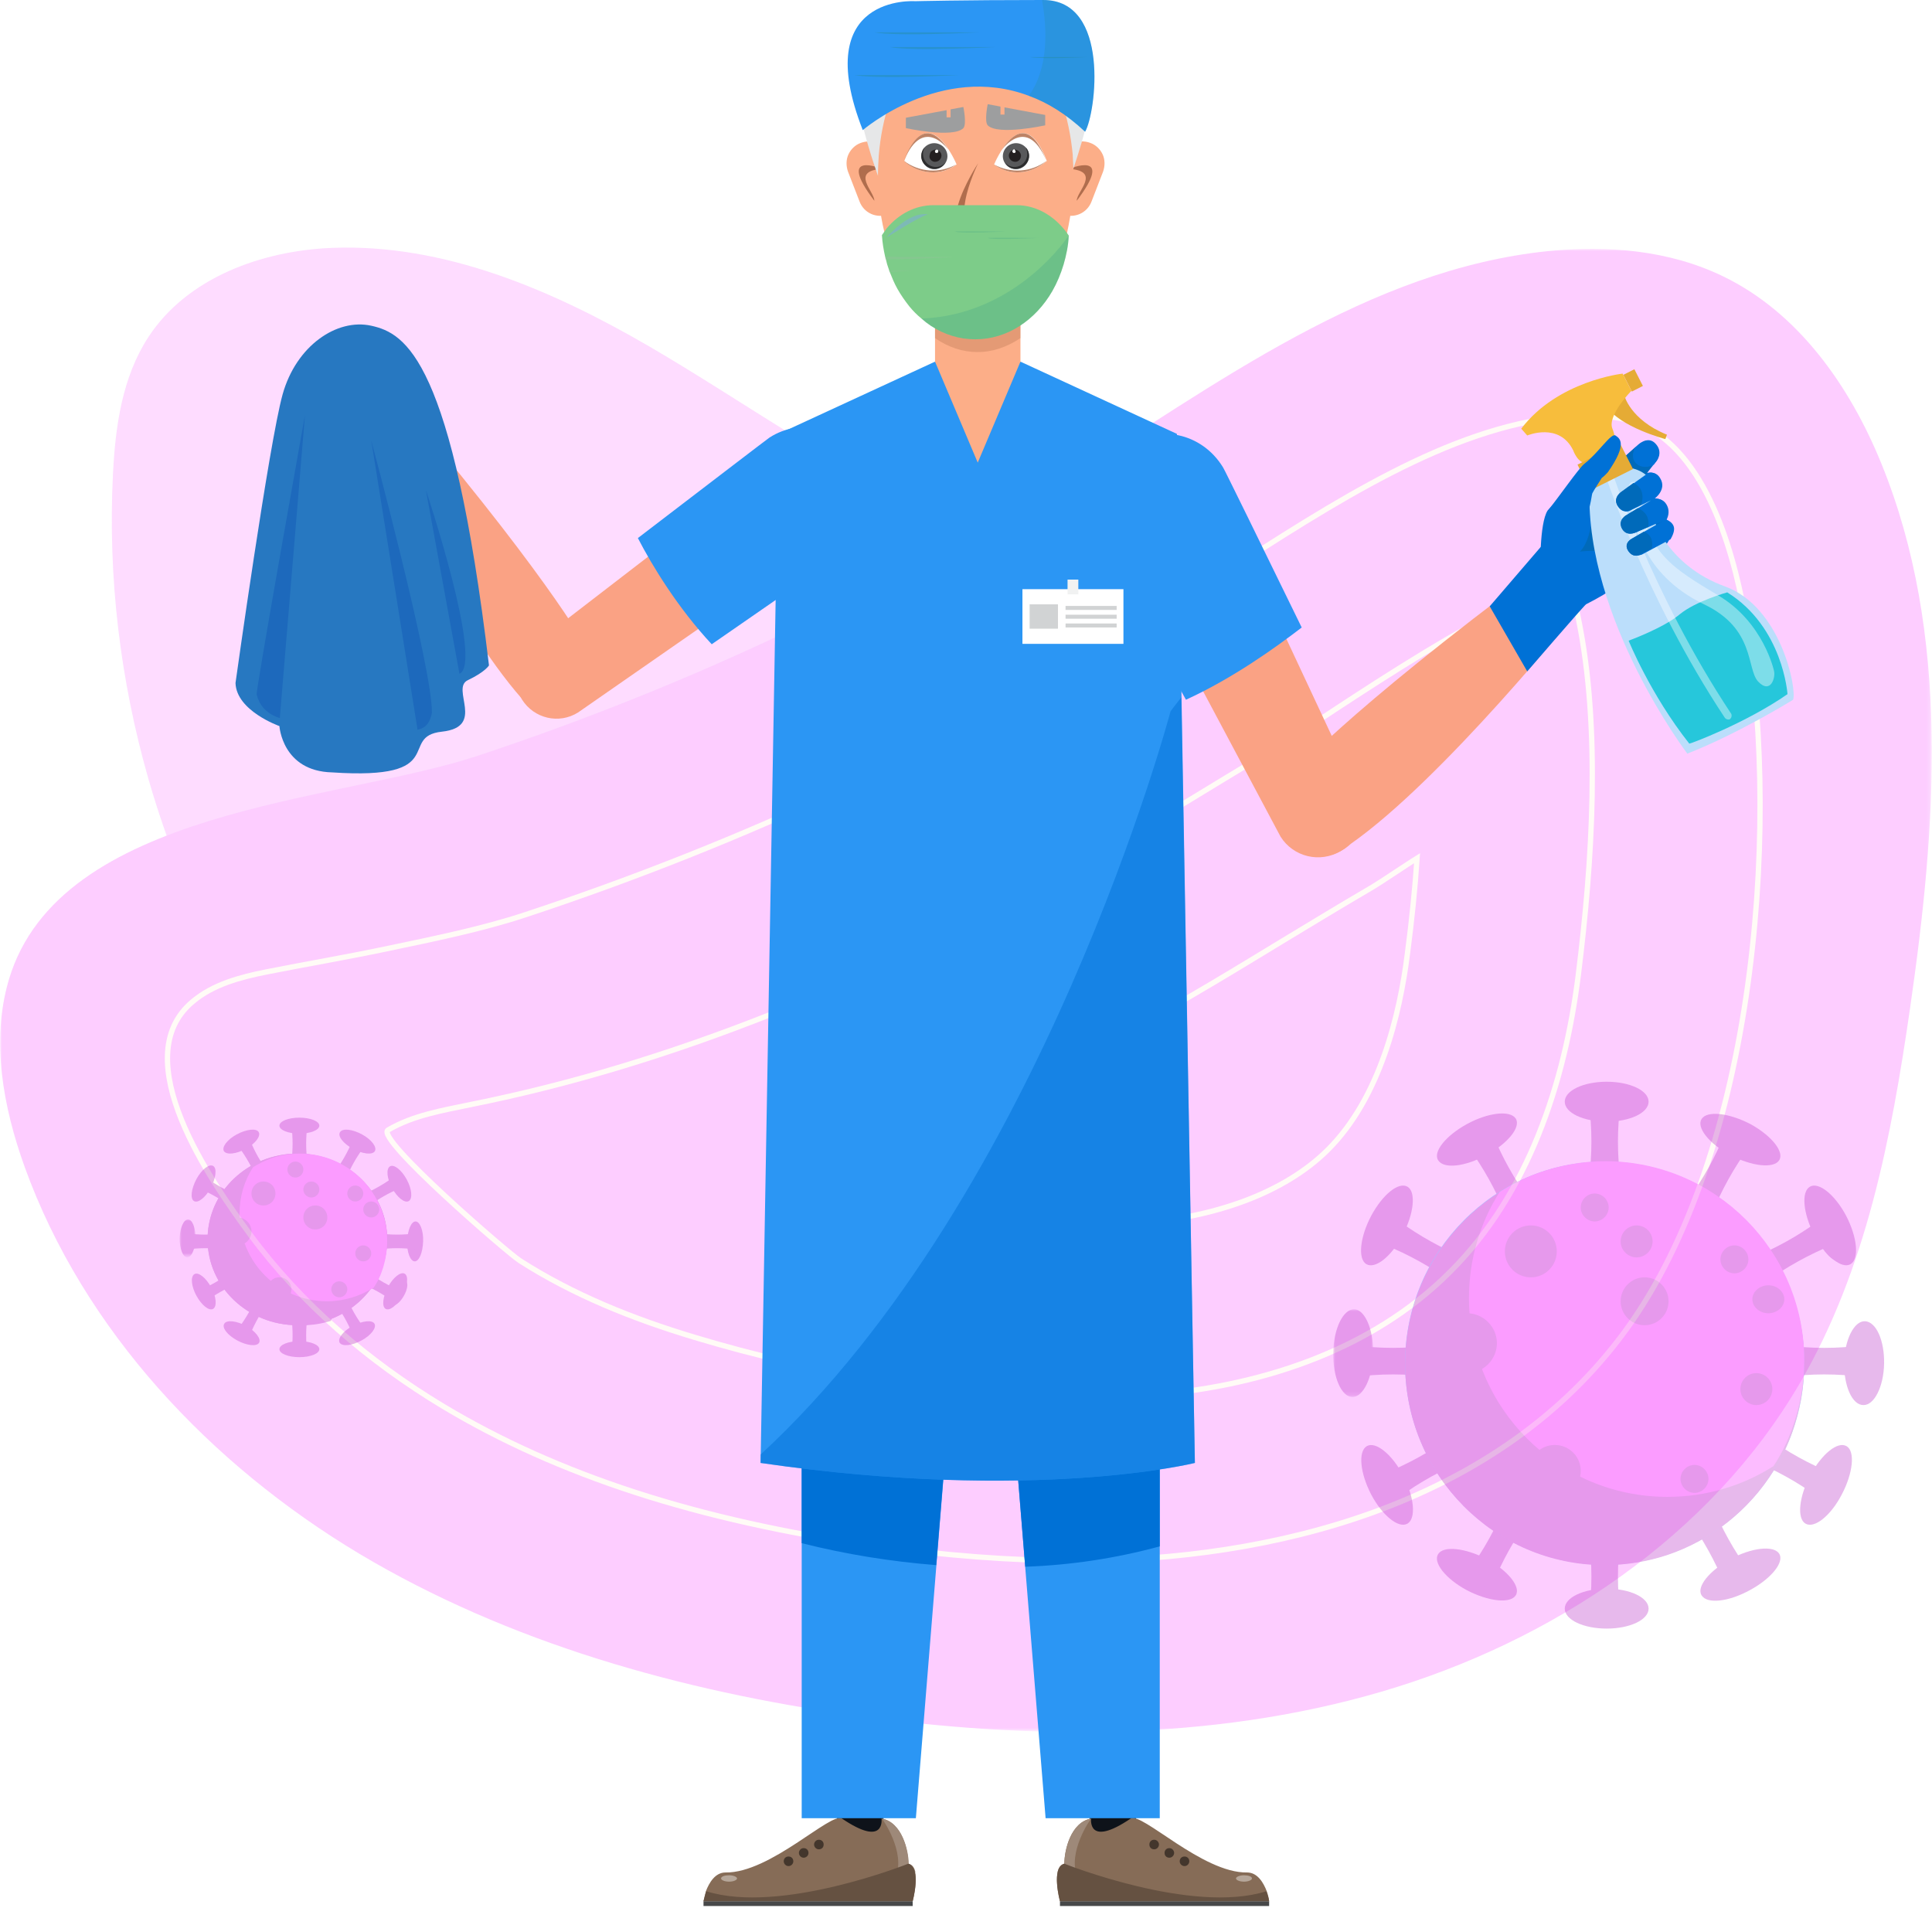 <?xml version="1.0" encoding="utf-8"?>
<!-- Generator: Adobe Illustrator 22.1.0, SVG Export Plug-In . SVG Version: 6.00 Build 0)  -->
<svg version="1.1" id="Layer_1" xmlns="http://www.w3.org/2000/svg" xmlns:xlink="http://www.w3.org/1999/xlink" x="0px" y="0px"
	 viewBox="0 0 484 478" style="enable-background:new 0 0 484 478;" xml:space="preserve">
<style type="text/css">
	.st0{opacity:0.271;}
	.st1{opacity:0.7;fill:#F646FF;enable-background:new    ;}
	.st2{filter:url(#Adobe_OpacityMaskFilter);}
	.st3{fill:#FFFFFF;}
	.st4{mask:url(#mask-2_1_);fill:#F646FF;}
	.st5{fill:none;stroke:#FFF0DE;stroke-width:1.33;}
	.st6{fill:#0E131A;}
	.st7{fill:#866C57;}
	.st8{fill:#9E8979;}
	.st9{fill:#474849;}
	.st10{fill:#655141;}
	.st11{fill:#43362C;}
	.st12{fill:#B6A79A;}
	.st13{fill:#2B96F4;}
	.st14{fill:#0071D6;}
	.st15{opacity:0.49;fill:#0071D6;enable-background:new    ;}
	.st16{fill:#D1D3D4;}
	.st17{fill:#F1F2F2;}
	.st18{fill:#FCAE88;}
	.st19{opacity:0.32;fill:#B06D4D;enable-background:new    ;}
	.st20{fill:#720711;}
	.st21{fill:#B06D4D;}
	.st22{fill:#E6E7E8;}
	.st23{fill:#9D9E9F;}
	.st24{opacity:0.3;fill:#B06D4D;enable-background:new    ;}
	.st25{fill:#7DCC89;}
	.st26{opacity:0.18;fill:#268B85;enable-background:new    ;}
	.st27{fill:#7DB9B6;}
	.st28{opacity:0.18;fill:#B5B6B6;enable-background:new    ;}
	.st29{opacity:0.34;fill:#268B85;enable-background:new    ;}
	.st30{opacity:0.19;fill:#268B85;enable-background:new    ;}
	.st31{fill:#BD8366;}
	.st32{fill:#58595B;}
	.st33{fill:#2C2D2E;}
	.st34{fill:#231F20;}
	.st35{fill:#FAA284;}
	.st36{fill:#006ABA;}
	.st37{fill:#BBDEFB;}
	.st38{fill:#E5AB35;}
	.st39{fill:#26C7DB;}
	.st40{opacity:0.4;}
	.st41{fill:#F7BD3C;}
	.st42{opacity:0.4;fill:#FFFFFF;enable-background:new    ;}
	.st43{fill:#2778C1;}
	.st44{fill:#1D69BC;}
	.st45{opacity:0.366;}
	.st46{fill:#BE3ECC;}
	.st47{fill:#2BA0FF;}
	.st48{fill:#F646FF;}
	.st49{filter:url(#Adobe_OpacityMaskFilter_1_);}
	.st50{mask:url(#mask-4_1_);fill:#BE3ECC;}
	.st51{opacity:0.37;}
	.st52{filter:url(#Adobe_OpacityMaskFilter_2_);}
	.st53{mask:url(#mask-6_1_);fill:#BE3ECC;}
</style>
<title>Group 38</title>
<desc>Created with Sketch.</desc>
<g id="Page-1">
	<g id="Home-Copy" transform="translate(-202, -4356)">
		<g id="Group-38" transform="translate(202, 4356)">
			<g id="Group-15" transform="translate(0, 62)">
				<g id="Group-23-Copy" class="st0">
					<g id="Group-12">
						<path id="Fill-1" class="st1" d="M28.3,56.8c0.6-12,2.3-24.3,8.9-34.4C46.9,7.6,65.5,0.8,83.2,0.1c28-1.1,55,10.5,79.3,24.6
							c24.2,14.1,47,30.9,72.8,42C282.6,87,335.7,86.4,387,90.4c16.9,1.3,34.9,3.6,48,14.4c10.9,9,16.9,22.9,19,36.8
							c5.7,36.8-13,74.4-41.3,98.6c-28.3,24.2-64.8,36.7-101.4,44c-40.7,8-83.1,10.1-123.4,0.2c-75.5-18.6-129.6-78-150.7-151.2
							C30.1,108.4,27,82.5,28.3,56.8"/>
						<g id="Group-5">
							<g id="Clip-4">
							</g>
							<defs>
								<filter id="Adobe_OpacityMaskFilter" filterUnits="userSpaceOnUse" x="0" y="0.4" width="483.9" height="371.5">
									<feColorMatrix  type="matrix" values="1 0 0 0 0  0 1 0 0 0  0 0 1 0 0  0 0 0 1 0"/>
								</filter>
							</defs>
							<mask maskUnits="userSpaceOnUse" x="0" y="0.4" width="483.9" height="371.5" id="mask-2_1_">
								<g class="st2">
									<polygon id="path-1_1_" class="st3" points="0,0.4 483.9,0.4 483.9,371.9 0,371.9 									"/>
								</g>
							</mask>
							<path id="Fill-3" class="st4" d="M266.1,58.5c38.4-24.1,76.7-53,121.8-57.6c14.8-1.5,30.3-0.2,43.7,6.3
								c18.9,9.1,31.8,27.5,39.7,46.9c17.4,42.7,13.8,90.8,7.2,136.5c-4.7,32.5-11,65.5-27.6,93.9c-22.4,38.4-62.1,64.8-104.8,77.3
								c-42.7,12.5-88.3,12.1-132.4,5.9c-43.2-6.1-86.2-18.1-123.6-40.4c-37.4-22.4-69.1-56-83.9-96.9c-5.4-15-8.5-31.6-4-46.9
								c12.7-43,82.3-44.6,117-56C170.7,110.5,220.2,87.3,266.1,58.5"/>
						</g>
						<path id="Stroke-6" class="st5" d="M269.3,329c-15.7,0-32.7-1.3-50.6-3.8c-43.7-6.2-78.9-17.6-107.7-34.9
							c-18.6-11.2-35.5-25.6-48.4-43.1c-9.6-13.1-31.4-44.1-14.3-58.3c5.1-4.3,11.9-6.1,18.4-7.4c10.1-2,20.1-3.7,30.1-5.8
							c12.4-2.6,24.1-5,34.7-8.5c54.9-18.1,107.5-42.8,156.2-73.4c5.8-3.7,11.6-7.4,17.3-11.1c29.7-19.2,57.8-37.4,86.2-40.3
							c2.2-0.2,4.4-0.3,6.5-0.3c5.8,0,10.7,0.9,14.2,2.6c16.5,8,23.1,34.1,25.7,50.5c8.5,52.7,1.7,134.5-32,178.3
							C373.9,314.9,319.3,329,269.3,329z"/>
						<path id="Stroke-8" class="st5" d="M270.5,288c-32.2-0.1-66.5-5.9-96.6-15c-15.3-4.6-30.3-10.6-43.7-19.2
							c-3.1-2-36.3-30.7-33-32.7c6.3-3.7,13.6-4.9,20.8-6.4c51.4-10.3,100-31.1,145.7-56.1c19.4-10.7,38.2-22.8,57.2-34
							c8.1-4.8,63.9-44.2,71.7-37.8c1.8,1.4,2.4,3.9,2.8,6.1c5.7,27.7,3.5,61.3,0,89.3c-3.4,27.3-12.6,55-32.1,74.4
							c-19.9,20-48.6,29.2-76.8,31C281.3,287.9,276,288,270.5,288z"/>
						<path id="Stroke-10" class="st5" d="M270,245c-22.5,0-47.6-3.4-72-9.7c27.6-10.3,56-23.4,85.6-39.5
							c13.5-7.3,26.4-15.2,38.9-22.8c6.8-4.1,13.2-8,19.7-11.8c2.3-1.3,5-3.1,10.3-6.6c0.9-0.6,1.7-1.1,2.5-1.6
							c-0.5,7.5-1.3,15.4-2.4,23.8c-1.9,15.3-6.9,36.3-20,49.3c-10.7,10.6-28.2,17.2-49.4,18.5c-4.1,0.3-8.5,0.4-13,0.4L270,245z"/>
					</g>
				</g>
				<path id="Path-7" class="st5" d="M0,0"/>
			</g>
			<g id="dis-29" transform="translate(59, 0)">
				<g id="doctor" transform="translate(117.04, 0)">
					<polygon id="Path" class="st6" points="108.1,465.7 109,444.3 97.4,444.3 96.5,465.7 					"/>
					<path id="Path_1_" class="st7" d="M141.9,476.3H89.5c0,0-1.2-4.4-0.6-7.2c0.2-1.1,0.7-1.9,1.7-2.2c0-3.4,1.6-10.4,6.7-11.3l0,0
						c0,0.2-0.9,7.3,9.9,0c2.7-1.8,18,13.7,29.2,13.5c2.6,0,4.1,2.6,4.9,4.7C141.6,474.6,141.8,475.5,141.9,476.3L141.9,476.3z"/>
					<path id="Path_2_" class="st8" d="M97.3,455.6c-0.2,0.2-5.9,8.3-3.5,14.5c-1.7,0-3.3-0.4-4.9-1c0.2-1.1,0.7-1.9,1.7-2.2
						C90.6,463.6,92.2,456.5,97.3,455.6L97.3,455.6z"/>
					<rect id="Rectangle" x="89.5" y="476.3" class="st9" width="52.4" height="1.2"/>
					<path id="Path_3_" class="st10" d="M141.9,476.3H89.5c0,0-2.3-8.5,1.1-9.4c0,0,32,12.8,50.6,6.9
						C141.5,474.6,141.8,475.5,141.9,476.3L141.9,476.3z"/>
					<path id="Path_4_" class="st11" d="M114.3,462.1c0,0.6-0.5,1.2-1.2,1.2s-1.2-0.5-1.2-1.2s0.5-1.2,1.2-1.2
						S114.3,461.5,114.3,462.1L114.3,462.1z"/>
					<path id="Path_5_" class="st11" d="M118.1,464.2c0,0.6-0.5,1.2-1.2,1.2s-1.2-0.5-1.2-1.2s0.5-1.2,1.2-1.2
						C117.6,463,118.1,463.6,118.1,464.2L118.1,464.2z"/>
					<path id="Path_6_" class="st11" d="M121.9,466.3c0,0.6-0.5,1.2-1.2,1.2c-0.6,0-1.2-0.5-1.2-1.2s0.5-1.2,1.2-1.2
						C121.4,465.1,121.9,465.6,121.9,466.3L121.9,466.3z"/>
					<path id="Path_7_" class="st12" d="M137.6,470.6c0,0.4-0.9,0.8-2,0.8c-1.1,0-2-0.4-2-0.8s0.9-0.8,2-0.8
						C136.7,469.8,137.6,470.1,137.6,470.6z"/>
					<polygon id="Path_8_" class="st6" points="34.1,465.7 33.2,444.3 44.8,444.3 45.7,465.7 					"/>
					<path id="Path_9_" class="st7" d="M0.2,476.3h52.4c0,0,1.2-4.4,0.6-7.2c-0.2-1.1-0.7-1.9-1.7-2.2c0-3.4-1.6-10.4-6.7-11.3l0,0
						c0,0.2,0.9,7.3-9.9,0c-2.7-1.8-18,13.7-29.2,13.5c-2.6,0-4.1,2.6-4.9,4.7C0.6,474.6,0.4,475.5,0.2,476.3L0.2,476.3z"/>
					<path id="Path_10_" class="st8" d="M44.9,455.6c0.2,0.2,5.9,8.3,3.5,14.5c1.7,0,3.3-0.4,4.9-1c-0.2-1.1-0.7-1.9-1.7-2.2
						C51.6,463.6,49.9,456.5,44.9,455.6L44.9,455.6z"/>
					<rect id="Rectangle_1_" x="0.2" y="476.3" class="st9" width="52.4" height="1.2"/>
					<path id="Path_11_" class="st10" d="M0.2,476.3h52.4c0,0,2.3-8.5-1.1-9.4c0,0-32,12.8-50.6,6.9C0.6,474.6,0.4,475.5,0.2,476.3
						L0.2,476.3z"/>
					<path id="Path_12_" class="st11" d="M27.9,462.1c0,0.6,0.5,1.2,1.2,1.2s1.2-0.5,1.2-1.2s-0.5-1.2-1.2-1.2
						S27.9,461.5,27.9,462.1z"/>
					<path id="Path_13_" class="st11" d="M24.1,464.2c0,0.6,0.5,1.2,1.2,1.2c0.6,0,1.2-0.5,1.2-1.2s-0.5-1.2-1.2-1.2
						c-0.3,0-0.6,0.1-0.8,0.3C24.2,463.6,24.1,463.9,24.1,464.2L24.1,464.2z"/>
					<path id="Path_14_" class="st11" d="M20.3,466.3c0,0.6,0.5,1.2,1.2,1.2c0.6,0,1.2-0.5,1.2-1.2s-0.5-1.2-1.2-1.2
						C20.8,465.1,20.3,465.6,20.3,466.3L20.3,466.3z"/>
					<path id="Path_15_" class="st12" d="M4.6,470.6c0,0.4,0.9,0.8,2,0.8s2-0.4,2-0.8s-0.9-0.8-2-0.8S4.6,470.1,4.6,470.6z"/>
					<polygon id="Path_16_" class="st13" points="85.9,455.5 114.5,455.5 114.5,238.8 95.5,238.7 95.5,238.6 41.7,238.6 41.7,238.7 
						24.8,238.8 24.8,455.5 53.4,455.5 67.5,281.8 71.8,281.8 					"/>
					<path id="Path_17_" class="st14" d="M114.5,238.8v148.6c-11,3-22.3,4.7-33.7,5.1l-9-110.7h-4.3l-9,110.3
						c-11.4-0.9-22.6-2.7-33.7-5.5V238.8l16.9-0.1v-0.1h53.8v0.1L114.5,238.8z"/>
					<path id="Path_18_" class="st13" d="M118.8,108.7L79.6,90.6H58.2L19,108.7l-4.5,257.8c68.7,10,108.8,0,108.8,0L118.8,108.7z"/>
					<path id="Path_19_" class="st15" d="M123.3,366.5c0,0-40.1,10-108.8,0l0-2.1c70.7-65.3,102.7-186.2,102.7-186.2
						s1.1-1.5,2.7-3.5L123.3,366.5z"/>
					<rect id="Rectangle_2_" x="80.1" y="147.6" class="st3" width="25.3" height="13.7"/>
					<rect id="Rectangle_3_" x="81.9" y="151.4" class="st16" width="7.1" height="6.1"/>
					<rect id="Rectangle_4_" x="90.9" y="151.8" class="st16" width="12.8" height="1"/>
					<rect id="Rectangle_5_" x="90.9" y="154" class="st16" width="12.8" height="1"/>
					<rect id="Rectangle_6_" x="90.9" y="156.2" class="st16" width="12.8" height="1"/>
					<rect id="Rectangle_7_" x="91.4" y="145.2" class="st17" width="2.7" height="3.7"/>
					<polygon id="Path_20_" class="st18" points="58.2,90.6 79.6,90.6 68.9,115.9 					"/>
					<rect id="Rectangle_8_" x="58.2" y="73.8" class="st18" width="21.4" height="16.9"/>
					<path id="Path_21_" class="st19" d="M79.6,73.8v10.9c-3.3,2.2-6.9,3.5-10.7,3.5c-3.8,0-7.4-1.2-10.7-3.5V73.8H79.6z"/>
					<path id="Path_22_" class="st20" d="M68.3,73.7c-5.3,0-9.6-4.3-9.6-9.6h19.2C77.9,69.4,73.6,73.7,68.3,73.7L68.3,73.7z"/>
					<path id="Path_23_" class="st17" d="M77.9,64.1c0,0-1.2,2.4-1.9,2.8c-3.3,1.8-11.8,1.7-15.2,0c-0.8-0.4-2.1-2.8-2.1-2.8H77.9z"
						/>
					<path id="Path_24_" class="st18" d="M39.3,50.5c1.1,2.9,4.3,4.3,7.2,3.2l0,0c1.4-0.5,2.5-1.6,3.1-2.9c0.6-1.3,0.6-2.9,0.1-4.3
						L46.8,39c-0.5-1.4-1.6-2.5-2.9-3.1c-1.3-0.6-2.9-0.6-4.3-0.1l0,0c-1.4,0.5-2.5,1.6-3.1,2.9c-0.6,1.3-0.6,2.9-0.1,4.3L39.3,50.5
						z"/>
					<path id="Path_25_" class="st21" d="M44.9,42.3c0,0-11.7-4.9-1.9,8C43,47.9,36.9,42.9,44.9,42.3z"/>
					<path id="Path_26_" class="st18" d="M97.4,50.5c-1.1,2.9-4.3,4.3-7.2,3.2l0,0c-2.9-1.1-4.3-4.3-3.2-7.2l2.9-7.5
						c1.1-2.9,4.3-4.3,7.2-3.2l0,0c1.4,0.5,2.5,1.6,3.1,2.9c0.6,1.3,0.6,2.9,0.1,4.3L97.4,50.5z"/>
					<path id="Path_27_" class="st21" d="M91.8,42.3c0,0,11.7-4.9,1.9,8C93.7,47.9,99.9,42.9,91.8,42.3z"/>
					<path id="Path_28_" class="st22" d="M52.3,10.9c0,0-11.2,1.5-12.9,4.4c-3.8,6.3,4.6,29,4.6,29L52.3,10.9z"/>
					<path id="Path_29_" class="st22" d="M92.8,42.4c0,0,7-19.7,4.5-25.7c-2.1-5-17.8-12.2-17.8-12.2l-8.3,11L92.8,42.4z"/>
					<path id="Path_30_" class="st18" d="M43.9,44.2c0,4.7,0.5,9.4,1.6,13.9l0,0c0.2,1,0.5,2.1,0.8,3.1c0.2,0.8,0.5,1.7,0.8,2.5
						c4.2,12.1,12.2,20.2,21.3,20.2c9,0,16.8-7.9,21.1-19.6c0.4-1,0.7-2,1-3.1c0.3-1,0.6-2,0.8-3l0,0c1-4.6,1.6-9.2,1.6-13.9
						c0-1.8-0.1-3.5-0.2-5.3c0-0.1,0-0.2,0-0.2C90.9,19.4,80.7,4.6,68.4,4.6S45.7,19.5,44.1,39C44,40.7,43.9,42.4,43.9,44.2z"/>
					<path id="Path_31_" class="st16" d="M89.1,65.2c-4.3,11.2-12,18.7-20.7,18.7c-8.9,0-16.7-7.8-21-19.3
						C55.6,61.8,71.3,58.6,89.1,65.2z"/>
					<path id="Path_32_" class="st23" d="M61.1,27.6v1.8h1v-2l3.2-0.6c0,0,0.9,4.3,0,5.3c-2.6,2.6-14.4,0-14.4,0v-2.6L61.1,27.6z"/>
					<path id="Path_33_" class="st23" d="M75.6,26.9v1.8h-1v-2l-3.2-0.6c0,0-0.9,4.3,0,5.3c2.6,2.6,14.4,0,14.4,0v-2.6L75.6,26.9z"
						/>
					<path id="Path_34_" class="st18" d="M69,40.9c0,0,1.5,10.3,2.5,17.6C55.1,62.3,68.7,41.3,69,40.9L69,40.9z"/>
					<path id="Path_35_" class="st21" d="M71.5,58.5c-16.4,3.8-2.8-17.2-2.5-17.6C68.8,41.3,59.8,59.6,71.5,58.5z"/>
					<path id="Path_36_" class="st16" d="M86.7,15.4c-0.7,0.5-2.6,0.9-5.1,1.2l-0.3,0c-3.5,0.4-8.3,0.5-13,0.5h-0.3
						c-5.3,0-10.5,0-13.9-0.1h-0.3c-2.2-0.1-3.5-0.1-3.5-0.1l-4-4.8c0,0-2.9-12.8,12.5-10.9c0.8,0.1,1.5,0.2,2.3,0.2l1,0.1
						c4.4,0.4,8.6,0.7,12.5,1l0.9,0.1c3.9,0.4,7.4,0.8,10.5,1.6l0.4,0.1c3.2,0.9,5.7,2.2,7.4,4.3C96,11.4,90.4,12.7,86.7,15.4z"/>
					<path id="Path_37_" class="st23" d="M86.3,4.3c-0.3,0.2-0.5,0.4-0.7,0.6c-3.5,3-4,8.4-4,11.7l-0.3,0c0-3.3,0.5-8.8,4.1-11.9
						c0.2-0.2,0.4-0.3,0.6-0.4L86.3,4.3z"/>
					<path id="Path_38_" class="st23" d="M75.4,2.5C73,3.2,71.2,4.4,69.9,6c-2.4,3.3-2.2,7.8-1.6,11.1h-0.3
						c-0.6-3.3-0.8-7.9,1.7-11.2c1.2-1.6,3-2.8,4.9-3.4L75.4,2.5z"/>
					<path id="Path_39_" class="st23" d="M62,1.4c-2.9,0.6-5.1,1.8-6.5,3.7C52.8,8.7,53.3,13.8,54,17h-0.3c-0.7-3.3-1.2-8.4,1.5-12
						c1.3-1.8,3.2-3,5.8-3.6L62,1.4z"/>
					<path id="Path_40_" class="st24" d="M91.2,58.2c-0.2,1-0.5,2.1-0.8,3c-0.3,1.1-0.6,2.1-1,3.1C85.2,76,77.3,83.9,68.4,83.9
						c-1.4,0-2.7-0.2-4-0.5C85.3,81,91.1,58.9,91.2,58.2z"/>
					<path id="Path_41_" class="st18" d="M91.2,58.1L91.2,58.1C91.2,58.2,91.2,58.2,91.2,58.1z"/>
					<path id="Path_42_" class="st25" d="M91.7,59c-0.1,2.5-0.6,4.9-1.3,7.3c-0.7,2.3-1.6,4.5-2.8,6.6C83.4,80.2,76.3,85,68.3,85
						c-1,0-1.9-0.1-2.9-0.2l0,0c-3.9-0.6-7.6-2.3-10.6-5c-1.1-0.9-2.1-1.9-3-3c-1.1-1.4-2.1-2.8-3-4.4c-0.8-1.4-1.4-2.9-2-4.4
						c0-0.1-0.1-0.2-0.1-0.3c-0.2-0.5-0.3-1-0.5-1.5c-0.1-0.4-0.2-0.8-0.3-1.2c-0.1-0.2-0.1-0.5-0.2-0.7c-0.4-1.8-0.7-3.6-0.8-5.4
						c0.4-0.6,0.8-1.1,1.2-1.7c3-3.6,7.2-5.8,11.7-5.8h20.8C83.9,51.4,88.6,54.4,91.7,59z"/>
					<path id="Path_43_" class="st26" d="M91.7,59c-0.1,2.5-0.6,4.9-1.3,7.3c-0.7,2.3-1.6,4.5-2.8,6.6C83.4,80.2,76.3,85,68.3,85
						c-1,0-1.9-0.1-2.9-0.2l0,0c-3.9-0.6-7.6-2.3-10.6-5C78.8,78.9,91.7,59,91.7,59z"/>
					<path id="Path_44_" class="st27" d="M46.1,59.5c0,0,5.2-6.5,10.3-5.8C53.6,54.6,46.1,59.5,46.1,59.5z"/>
					<path id="Path_45_" class="st26" d="M63.2,58C63,57.9,76,58,76,58S64.3,58.6,63.2,58z"/>
					<path id="Path_46_" class="st26" d="M71.4,59.6c-0.2-0.1,12.8,0,12.8,0S72.5,60.2,71.4,59.6z"/>
					<path id="Path_47_" class="st28" d="M63.2,64.4c0,0-8.9,0.5-17.4,0.6c-0.1-0.2-0.1-0.5-0.2-0.7C54.2,64.4,63.2,64.4,63.2,64.4z
						"/>
					<path id="Path_48_" class="st28" d="M52.8,67.8c0,0-2.6,0.1-6.1,0.3c0-0.1-0.1-0.2-0.1-0.3L52.8,67.8z"/>
					<path id="Path_49_" class="st13" d="M95.8,33c-4.7-4.4-9.4-7.3-14.1-9c-22-8.3-41.6,8.6-41.6,8.6C26.7-1.6,53.2,0.3,53.2,0.3
						S64.8,0,85,0h0.3C102.2,0,98.5,28.4,95.8,33z"/>
					<path id="Path_50_" class="st29" d="M43,8.1h26.4C69.4,8.1,48.6,9.2,43,8.1z"/>
					<path id="Path_51_" class="st29" d="M46.9,11.8h26.4C73.3,11.8,52.4,12.9,46.9,11.8z"/>
					<path id="Path_52_" class="st29" d="M38,18.8h26.4C64.4,18.8,43.5,19.9,38,18.8z"/>
					<path id="Path_53_" class="st29" d="M81.9,14.3h14.6C96.5,14.3,85,14.9,81.9,14.3z"/>
					<path id="Path_54_" class="st30" d="M95.8,33c-4.7-4.4-9.4-7.3-14.1-9c5-6.9,4.6-16.8,3.3-24h0.3C102.2,0,98.5,28.4,95.8,33z"
						/>
					<path id="Path_55_" class="st3" d="M73,41.2c0,0,7-17,13.2-0.9C83.6,42.7,78,44.9,73,41.2z"/>
					<path id="Path_56_" class="st31" d="M86.1,40.3c-4.9-11.7-11.2-2.7-11.2-2.7C77.4,33.7,81.9,29.4,86.1,40.3z"/>
					<path id="Path_57_" class="st31" d="M86.1,40.3c-2.5,2.4-8.1,4.6-13.1,0.9C77.1,43.5,82.3,43.2,86.1,40.3L86.1,40.3z"/>
					<path id="Path_58_" class="st32" d="M81.7,39.6c-0.2,1.3-1.2,2.4-2.5,2.7c-1.3,0.3-2.6-0.2-3.4-1.3c-0.8-1.1-0.8-2.5-0.1-3.6
						s2-1.7,3.3-1.5C80.8,36.2,82,37.8,81.7,39.6L81.7,39.6z"/>
					<path id="Path_59_" class="st33" d="M80.9,36.9c0.8,1.5,0.4,3.3-0.9,4.3c-1.4,1-3.2,0.8-4.3-0.5c0.6,1.1,1.8,1.7,3,1.6
						s2.3-0.9,2.8-2C82,39.2,81.8,37.8,80.9,36.9L80.9,36.9z"/>
					<path id="Path_60_" class="st34" d="M79.7,39.3c-0.1,0.8-0.9,1.4-1.7,1.2c-0.8-0.1-1.4-0.9-1.3-1.7c0.1-0.8,0.9-1.4,1.7-1.3
						c0.4,0.1,0.8,0.3,1,0.6C79.7,38.5,79.8,38.9,79.7,39.3L79.7,39.3z"/>
					<path id="Path_61_" class="st3" d="M78.4,38c0,0.1-0.1,0.3-0.3,0.3c-0.1,0.1-0.3,0-0.4-0.1c-0.1-0.1-0.2-0.2-0.1-0.4
						c0-0.1,0.1-0.2,0.2-0.3c0.1-0.1,0.2-0.1,0.3-0.1C78.2,37.6,78.4,37.8,78.4,38L78.4,38z"/>
					<path id="Path_62_" class="st3" d="M63.6,41.2c0,0-7-17-13.1-0.9C52.9,42.7,58.6,44.9,63.6,41.2z"/>
					<path id="Path_63_" class="st31" d="M50.4,40.3c4.9-11.7,11.2-2.7,11.2-2.7l0,0C59.1,33.7,54.6,29.4,50.4,40.3z"/>
					<path id="Path_64_" class="st31" d="M50.4,40.3c2.5,2.4,8.1,4.6,13.1,0.9C59.4,43.5,54.3,43.2,50.4,40.3z"/>
					<path id="Path_65_" class="st32" d="M54.8,39.6c0.2,1.3,1.2,2.4,2.5,2.7c1.3,0.3,2.6-0.2,3.4-1.3c0.8-1.1,0.8-2.5,0.1-3.6
						c-0.7-1.1-2-1.7-3.3-1.5C55.7,36.2,54.5,37.8,54.8,39.6z"/>
					<path id="Path_66_" class="st33" d="M55.6,36.9c-0.8,1.5-0.4,3.3,0.9,4.3c1.4,1,3.2,0.8,4.3-0.5c-0.6,1.1-1.8,1.7-3,1.6
						c-1.2-0.1-2.3-0.9-2.8-2C54.5,39.2,54.8,37.8,55.6,36.9L55.6,36.9z"/>
					<path id="Path_67_" class="st34" d="M56.8,39.3c0.1,0.8,0.9,1.4,1.7,1.2c0.8-0.1,1.4-0.9,1.3-1.7c-0.1-0.8-0.9-1.4-1.7-1.3
						c-0.4,0.1-0.8,0.3-1,0.6C56.9,38.5,56.8,38.9,56.8,39.3z"/>
					<path id="Path_68_" class="st3" d="M58.2,38c0,0.2,0.2,0.4,0.5,0.3c0.2,0,0.4-0.2,0.3-0.5c0-0.2-0.2-0.4-0.5-0.3
						C58.3,37.6,58.1,37.8,58.2,38L58.2,38z"/>
				</g>
				<path id="Path_69_" class="st35" d="M222.6,136c-2.4-4.1-2.5-9.2-0.1-13.3c2.3-4.1,6.7-6.7,11.5-6.7c4.7,0,9.2,2.5,11.6,6.5
					c0.6,1,35.5,75.7,35.5,75.7c2.8,5.3,1,11.9-4.2,15c-5.2,3.1-11.9,1.5-15.1-3.6L222.6,136z"/>
				<path id="Path_70_" class="st35" d="M278.7,212c-4.8,3.9-11.7,3.2-15.7-1.5c-4-4.7-3.3-12,1.3-16l0,0c0,0,12.8-15.2,62.7-52.3
					l9.2,11c0,0-33.7,42-56.8,58.2C279.3,211.5,278.7,212,278.7,212z"/>
				<path id="Path_71_" class="st13" d="M238.1,175.3l-20.6-37.4c-5.2-8.7-2.8-20.4,5.4-26.1c8.2-5.7,19.2-3.4,24.5,5.3
					c0.4,0.6,9.6,19.4,19.7,40.1C260.6,162.2,249.9,169.9,238.1,175.3z"/>
				<path id="Path_72_" class="st14" d="M326.9,142.9c0,0-0.3-11.7,1.8-15c3.7-4.2,14.9-9.5,14.9-9.5l0.1-0.1l7.4-6.6
					c0,0,2.5-2.6,4.5-0.5c2.1,2.2,0.3,4.4,0.3,4.4l-2.3,2.9c0,0,1.9-0.7,3.1,1.2c1.8,2.9-1.5,5.2-1.5,5.2s2.2-0.4,3.2,1.6
					c0.6,1.1,0.5,2.5-0.1,3.6c0,0,1.5,0.6,1.8,1.7c0.5,1.8-2,5.1-2,5.1s-7.8,8.5-19.8,14.5C338.3,151.4,326.1,156.7,326.9,142.9z"/>
				<path id="Path_73_" class="st36" d="M343.8,118.2c0,0-0.9,1.1-1.5,1.5l-2.4,3.9c0,0,0.9,10.5-3.1,14.6c0,0,9.5-1.5,14.3,4
					c0,0,5.7-3.9,7.4-6.5l-6.4,3.3c0,0-1.8,1.1-3.1-0.9c-1.3-2,1-3.1,1-3.1l8.5-4.8l-7.6,3.3c0,0-2.4,1.2-3.5-1.2
					c-0.9-2.1,1.3-3.2,1.3-3.2l6.5-4l-5.9,2.9c0,0-1.7,0.8-3-1.3s0.9-3.5,0.9-3.5l6.3-4.6l1.4-2c0,0-2.2,1.1-4-0.5
					c-1.7-1.6-0.2-4.1-0.2-4.1L343.8,118.2z"/>
				<path id="Path_74_" class="st37" d="M349.8,117.3c0,0,6.4,1.2,4.9,6.6c-1.4,5.4,4.3,17.9,18.4,23s18.1,25.8,17.1,28.4
					c0,0-13.7,8.5-26.5,13.5c0,0-25.5-33.7-24.5-66.1C339.2,122.7,343.8,119.1,349.8,117.3z"/>
				
					<rect id="Rectangle_9_" x="348.6" y="93" transform="matrix(0.891 -0.454 0.454 0.891 -5.145 169.309)" class="st38" width="3.1" height="4.7"/>
				<path id="Path_75_" class="st39" d="M388.8,173.9c0,0-1.1-16.8-15.1-25.5c0,0-7.9,2.2-11.9,5.5c-4,3.4-12.8,6.6-12.8,6.6
					s5.4,13.4,15.2,25.8C364.3,186.4,378.3,181.2,388.8,173.9z"/>
				<g id="Group" transform="translate(342.304, 115.824)" class="st40">
					<path id="Path_76_" class="st3" d="M32,64.4c0,0,0.1,0,0.1-0.1c0.4-0.3,0.5-0.9,0.3-1.3C12.4,32.9,2.1,1.1,2,0.8
						C1.8,0.3,1.3,0,0.8,0.1S0,0.8,0.2,1.3C0.3,1.6,10.7,33.7,30.8,64C31.1,64.4,31.6,64.5,32,64.4z"/>
				</g>
				<path id="Path_77_" class="st38" d="M347.9,99c0,0,1.4,6.1,10.7,9.9l-0.4,1.1c0,0-11.4-3-14.7-8.2L347.9,99z"/>
				<path id="Path_78_" class="st41" d="M345.5,112.5c0,0,0.7-2-0.6-5.2c-1.2-3.3,4.8-9.4,4.8-9.4l-2.2-4.3c0,0-16.3,1.8-25.4,13.8
					l1.5,1.7c0,0,8-3.4,11.5,3.7c0,0,1.2,3.5,3.5,3.2L345.5,112.5z"/>
				<polygon id="Path_79_" class="st38" points="350.1,117.5 346.8,111 336.2,116.4 339.3,122.9 				"/>
				<path id="Path_80_" class="st42" d="M385.4,168c0,0-2.6-12.1-13.9-18.8c-11.3-6.8-18.6-10.9-19.3-25.5c0,0,0-3-1.9-3
					c-1.9-0.1-1.5,3.2-0.7,6.4s2.3,16.6,18.3,24.3c12.8,6.1,10.6,16,13.5,19.3C384.6,174.1,385.9,169.6,385.4,168z"/>
				<path id="Path_81_" class="st14" d="M348.9,138c-1.3-2,1-3.1,1-3.1l8.1-4.6l-7.2,3.1c0,0-2.4,1.2-3.5-1.2
					c-0.9-2.1,1.3-3.2,1.3-3.2l6.1-3.7l-5.5,2.7c0,0-1.7,0.8-3-1.3c-1.2-2.1,1.1-3.5,1.1-3.5l6.6-4.7c0.4-0.1,2-0.4,3,1.3
					c1.8,2.9-1.5,5.2-1.5,5.2s2.2-0.4,3.2,1.6c0.6,1.1,0.5,2.5-0.1,3.6c0,0,1.5,0.6,1.8,1.7c0.3,0.9-0.2,2.2-0.8,3.2l-7.3,3.9
					C352,138.9,350.2,140,348.9,138z"/>
				<path id="Path_82_" class="st14" d="M351,116.1c-1.2-1.1-0.8-2.9-0.5-3.9l0.7-0.6c0,0,2.5-2.6,4.5-0.5c2.1,2.2,0.3,4.4,0.3,4.4
					l-0.7,0.9C354.3,116.7,352.2,117.3,351,116.1z"/>
				<path id="Path_83_" class="st36" d="M353.9,132l-3.2,1.4c0,0-2.4,1.2-3.5-1.2c-0.9-2.1,1.3-3.2,1.3-3.2l2.8-1.7
					C354.2,128.5,354.1,131,353.9,132z"/>
				<path id="Path_84_" class="st36" d="M348.9,138c-1.3-2,1-3.1,1-3.1l2.9-1.7c2.4,0.9,2.2,3.2,2,4.2l-2.8,1.5
					C352,138.9,350.2,140,348.9,138z"/>
				<path id="Path_85_" class="st36" d="M352.2,126.4l-3,1.5c0,0-1.7,0.8-3-1.3c-1.2-2.1,1.1-3.5,1.1-3.5l2.9-2.1
					C353.3,122.4,352.4,125.6,352.2,126.4z"/>
				<path id="Path_86_" class="st14" d="M342.3,119.7c0,0-2.2,3.4-2.4,3.9c-0.2,0.5-0.6,5.3-2.5,7.3s-7.5,3.6-8.6-3
					c0.1-0.1,0.1-0.2,0.2-0.3c2.4-2.9,7.5-10.3,8.9-11.4c3.5-2.7,6.7-7.8,7.8-7.1c1,0.7,3.2,1.9-1.9,9.2l0,0l-0.1,0.1
					C343.7,118.4,342.7,119.5,342.3,119.7z"/>
				<path id="Path_87_" class="st35" d="M147.4,135.7c5.6-3.5,7.3-10.9,3.8-16.5c-3.5-5.6-10.9-7.3-16.5-3.8
					c-0.9,0.6-59.7,45.9-59.7,45.9c-4.7,3-6.2,9.2-3.2,14c3,4.7,9.2,6.2,14,3.2L147.4,135.7z"/>
				<path id="Path_88_" class="st35" d="M72.3,175.8c3.4,4.4,9.7,5.2,14.1,1.9c4.4-3.4,5.4-9.7,2.2-14.3l0,0c0,0-8.1-16-44.2-58.9
					L34,112.3c0,0,20.9,43.8,37.8,62.8C71.9,175.2,72.3,175.8,72.3,175.8z"/>
				<path id="Path_89_" class="st13" d="M119.3,161.4l32.8-22.7c8-5.1,10.5-15.7,5.4-23.7s-15.7-10.5-23.7-5.4
					c-0.6,0.4-16,12.2-33,25.2C104.3,141.6,110.8,152.3,119.3,161.4z"/>
				<path id="Path_90_" class="st43" d="M0,171.1c0,0,8.4-60.1,11.8-72.3S25.4,79.7,34,81.6s20.3,8.3,29.5,85.1c0,0-0.9,1.6-5.3,3.7
					s4.6,11.7-6.5,12.9c-11.1,1.2,2.3,12.2-27.5,10.2C11.7,193.2,11,181.9,11,181.9S0.2,178.1,0,171.1z"/>
				<path id="Path_91_" class="st44" d="M11.1,179.9l6.3-75.9c0,0-12.4,69.3-12.1,70C5.5,174.6,6.2,178.4,11.1,179.9z"/>
				<path id="Path_92_" class="st44" d="M56.1,168.8l-8.4-46C47.7,122.7,62.2,166.2,56.1,168.8z"/>
				<path id="Path_93_" class="st44" d="M45.6,182.8L34,110.3c0,0,15.4,57.3,15.2,68.3C49.1,178.6,48.9,182.3,45.6,182.8z"/>
				<path id="Path_94_" class="st14" d="M327,137l-12.8,14.9l9.4,16.3c0,0,12.6-14.6,14.6-16.7c2-2.1-3.8-12.2-3.8-12.2l-2.5-3
					L327,137z"/>
			</g>
			<g id="Group-102-Copy-5" transform="translate(334, 271)" class="st45">
				<path id="Fill-1_1_" class="st46" d="M64,25h8c-0.9-6.7-0.9-13.3,0-20h-8C64.9,11.7,64.9,18.3,64,25"/>
				<path id="Fill-3_1_" class="st46" d="M43.1,33l5.9-3.6c-3.7-5.1-6.7-10.5-9.1-16.4L34,16.6C37.7,21.7,40.7,27.1,43.1,33"/>
				<path id="Fill-5" class="st46" d="M29.4,50l3.6-5.9c-5.9-2.4-11.3-5.4-16.4-9.1L13,40.9C18.9,43.3,24.3,46.3,29.4,50"/>
				<path id="Fill-7" class="st46" d="M25,74l0-8c-6.7,0.9-13.3,0.9-20,0l0,8C11.7,73.1,18.3,73.1,25,74"/>
				<path id="Fill-9" class="st46" d="M33,94.9L29.4,89c-5.1,3.7-10.6,6.7-16.4,9.1l3.6,5.9C21.7,100.3,27.1,97.3,33,94.9"/>
				<path id="Fill-11" class="st46" d="M49,109.6l-5.9-3.6c-2.4,5.9-5.4,11.3-9.1,16.4l5.9,3.6C42.3,120.1,45.3,114.7,49,109.6"/>
				<path id="Fill-13" class="st46" d="M72,114l-8,0c0.9,6.7,0.9,13.3,0,20l8,0C71.1,127.3,71.1,120.7,72,114"/>
				<path id="Fill-15" class="st46" d="M94.9,106l-5.9,3.6c3.7,5.1,6.7,10.6,9.1,16.4l5.9-3.6C100.3,117.3,97.3,111.9,94.9,106"/>
				<path id="Fill-17" class="st46" d="M108.6,89l-3.6,5.9c5.9,2.4,11.3,5.4,16.4,9.1l3.6-5.9C119.1,95.7,113.7,92.7,108.6,89"/>
				<path id="Fill-19" class="st46" d="M113,66l0,8c6.7-0.9,13.3-0.9,20,0v-8C126.3,66.9,119.7,66.9,113,66"/>
				<path id="Fill-21" class="st46" d="M105,44.1l3.6,5.9c5.1-3.7,10.6-6.7,16.4-9.1l-3.6-5.9C116.3,38.7,110.9,41.7,105,44.1"/>
				<path id="Fill-23" class="st46" d="M89,29.4l5.9,3.6c2.4-5.9,5.4-11.3,9.1-16.4L98.1,13C95.7,18.9,92.7,24.3,89,29.4"/>
				<path id="Fill-25" class="st47" d="M118,70.5c0,27.9-22.4,50.5-50,50.5c-27.6,0-50-22.6-50-50.5S40.4,20,68,20
					C95.6,20,118,42.6,118,70.5"/>
				<path id="Fill-27" class="st46" d="M118,70.5c0,6.1-1.1,11.9-3,17.3c-1.2,3.4-2.8,6.7-4.7,9.7c-6.1,9.8-15.6,17.4-26.7,21.1
					c-4.9,1.6-10.1,2.5-15.6,2.5c-27.6,0-50-22.6-50-50.5c0-5.5,0.9-10.8,2.5-15.7c3.6-11.2,11.1-20.7,20.8-27
					c3-1.9,6.2-3.5,9.6-4.8c5.3-2,11.1-3,17.1-3C95.6,20,118,42.6,118,70.5"/>
				<path id="Fill-29" class="st46" d="M89,100.7c0,5.5-0.9,10.8-2.5,15.8c-5,1.6-10.3,2.5-15.8,2.5C42.7,119,20,96.3,20,68.3
					c0-5.5,0.9-10.8,2.5-15.8c5-1.6,10.3-2.5,15.8-2.5C66.3,50,89,72.7,89,100.7"/>
				<path id="Fill-31" class="st48" d="M118,69.8c0,6-1.1,11.7-3,17c-1.2,3.4-2.8,6.6-4.7,9.5c-7.7,4.9-16.8,7.7-26.6,7.7
					C56.3,104,34,81.7,34,54.2c0-9.8,2.8-18.9,7.7-26.6c3-1.9,6.2-3.5,9.5-4.7c5.3-1.9,11-3,17-3C95.7,20,118,42.3,118,69.8"/>
				<path id="Fill-33" class="st46" d="M80,40c0,2.2-1.8,4-4,4c-2.2,0-4-1.8-4-4c0-2.2,1.8-4,4-4C78.2,36,80,37.8,80,40"/>
				<path id="Fill-35" class="st46" d="M110,77c0,2.2-1.8,4-4,4c-2.2,0-4-1.8-4-4c0-2.2,1.8-4,4-4C108.2,73,110,74.8,110,77"/>
				<path id="Fill-37" class="st46" d="M41,65.5c0,4.1-3.4,7.5-7.5,7.5S26,69.6,26,65.5s3.4-7.5,7.5-7.5S41,61.4,41,65.5"/>
				<path id="Fill-39" class="st46" d="M84,55c0,3.3-2.7,6-6,6c-3.3,0-6-2.7-6-6s2.7-6,6-6C81.3,49,84,51.7,84,55"/>
				<path id="Fill-41" class="st46" d="M94,99.5c0,1.9-1.6,3.5-3.5,3.5c-1.9,0-3.5-1.6-3.5-3.5c0-1.9,1.6-3.5,3.5-3.5
					C92.4,96,94,97.6,94,99.5"/>
				<path id="Fill-43" class="st46" d="M56,42.5c0,3.6-2.9,6.5-6.5,6.5c-3.6,0-6.5-2.9-6.5-6.5c0-3.6,2.9-6.5,6.5-6.5
					C53.1,36,56,38.9,56,42.5"/>
				<path id="Fill-45" class="st46" d="M69,31.5c0,1.9-1.6,3.5-3.5,3.5c-1.9,0-3.5-1.6-3.5-3.5c0-1.9,1.6-3.5,3.5-3.5
					C67.4,28,69,29.6,69,31.5"/>
				<path id="Fill-47" class="st46" d="M104,44.5c0,1.9-1.6,3.5-3.5,3.5c-1.9,0-3.5-1.6-3.5-3.5c0-1.9,1.6-3.5,3.5-3.5
					C102.4,41,104,42.6,104,44.5"/>
				<path id="Fill-49" class="st46" d="M62,97.5c0,3.6-2.9,6.5-6.5,6.5c-3.6,0-6.5-2.9-6.5-6.5s2.9-6.5,6.5-6.5
					C59.1,91,62,93.9,62,97.5"/>
				<path id="Fill-51" class="st46" d="M113,54.5c0,1.9-1.8,3.5-4,3.5c-2.2,0-4-1.6-4-3.5s1.8-3.5,4-3.5C111.2,51,113,52.6,113,54.5
					"/>
				<path id="Fill-53" class="st46" d="M79,5c0,2.8-4.7,5-10.5,5S58,7.8,58,5s4.7-5,10.5-5S79,2.2,79,5"/>
				<path id="Fill-55" class="st46" d="M74,3.5C74,4.3,71.1,5,67.5,5C63.9,5,61,4.3,61,3.5S63.9,2,67.5,2C71.1,2,74,2.7,74,3.5"/>
				<path id="Fill-57" class="st46" d="M79,132c0,2.8-4.7,5-10.5,5S58,134.8,58,132c0-2.8,4.7-5,10.5-5S79,129.2,79,132"/>
				<path id="Fill-59" class="st46" d="M74,133.5c0,0.8-2.9,1.5-6.5,1.5c-3.6,0-6.5-0.7-6.5-1.5c0-0.8,2.9-1.5,6.5-1.5
					C71.1,132,74,132.7,74,133.5"/>
				<path id="Fill-61" class="st46" d="M111.7,19.7c-1.4,2.1-6.8,1.5-12.2-1.3c-5.4-2.9-8.6-7-7.2-9.1c1.4-2.1,6.8-1.5,12.2,1.3
					C109.8,13.5,113.1,17.6,111.7,19.7"/>
				<path id="Fill-63" class="st46" d="M106.8,17.3c-0.7,1.2-4,0.8-7.2-1.1c-3.2-1.8-5.2-4.3-4.5-5.6c0.7-1.2,4-0.8,7.2,1.1
					C105.6,13.6,107.6,16.1,106.8,17.3"/>
				<path id="Fill-65" class="st46" d="M45.7,128.7c-1.4,2.1-6.8,1.5-12.2-1.3c-5.4-2.9-8.6-7-7.2-9.1c1.4-2.1,6.8-1.5,12.2,1.3
					C43.8,122.5,47.1,126.6,45.7,128.7"/>
				<path id="Fill-67" class="st46" d="M42.8,126.3c-0.7,1.2-4,0.8-7.2-1.1c-3.2-1.8-5.2-4.3-4.5-5.6c0.7-1.2,4-0.8,7.2,1.1
					C41.6,122.6,43.6,125.1,42.8,126.3"/>
				<path id="Fill-69" class="st46" d="M129.6,45.7c-2.2,1.3-6.3-2-9.1-7.3c-2.8-5.4-3.3-10.8-1.1-12.1c2.2-1.3,6.3,2,9.1,7.3
					C131.3,39,131.8,44.4,129.6,45.7"/>
				<path id="Fill-71" class="st46" d="M127.3,44.9c-1.3,0.7-3.8-1.3-5.6-4.6c-1.8-3.2-2.2-6.4-1-7.2c1.3-0.7,3.8,1.3,5.6,4.6
					C128.1,40.9,128.5,44.1,127.3,44.9"/>
				<path id="Fill-73" class="st46" d="M18.6,110.7c-2.2,1.3-6.3-2-9.1-7.3C6.7,98,6.2,92.6,8.4,91.3c2.2-1.3,6.3,2,9.1,7.3
					C20.3,104,20.8,109.4,18.6,110.7"/>
				<path id="Fill-75" class="st46" d="M17.3,105.9c-1.3,0.7-3.8-1.3-5.6-4.6c-1.8-3.2-2.2-6.4-1-7.2c1.3-0.7,3.8,1.3,5.6,4.6
					C18.1,101.9,18.5,105.1,17.3,105.9"/>
				<path id="Fill-77" class="st46" d="M132.8,81c-2.8,0-4.9-4.8-4.8-10.6c0.1-5.8,2.5-10.5,5.2-10.4c2.8,0.1,4.9,4.8,4.8,10.6
					C137.9,76.4,135.5,81.1,132.8,81"/>
				<path id="Fill-79" class="st46" d="M131.4,77c-0.8,0-1.5-3-1.4-6.6c0-3.6,0.7-6.5,1.6-6.4c0.8,0,1.5,3,1.4,6.6
					C133,74.1,132.3,77,131.4,77"/>
				<g id="Group-83" transform="translate(0, 57)">
					<g id="Clip-82">
					</g>
					<defs>
						<filter id="Adobe_OpacityMaskFilter_1_" filterUnits="userSpaceOnUse" x="0" y="0" width="10" height="21.9">
							<feColorMatrix  type="matrix" values="1 0 0 0 0  0 1 0 0 0  0 0 1 0 0  0 0 0 1 0"/>
						</filter>
					</defs>
					<mask maskUnits="userSpaceOnUse" x="0" y="0" width="10" height="21.9" id="mask-4_1_">
						<g class="st49">
							<polygon id="path-3_1_" class="st3" points="0,0 10,0 10,22 0,22 							"/>
						</g>
					</mask>
					<path id="Fill-81" class="st50" d="M4.8,22C2,21.9-0.1,17,0,10.9C0.1,4.8,2.5,0,5.2,0s4.9,5,4.8,11.1C9.9,17.1,7.5,22,4.8,22"
						/>
				</g>
				<path id="Fill-84" class="st46" d="M4.4,73C3.6,73,3,70,3,66.4C3,62.9,3.7,60,4.6,60C5.4,60,6,63,6,66.6C6,70.1,5.3,73,4.4,73"
					/>
				<path id="Fill-86" class="st46" d="M118.3,110.7c-2.2-1.3-1.6-6.8,1.2-12.1c2.9-5.4,6.9-8.6,9.1-7.3c2.2,1.3,1.6,6.8-1.2,12.1
					C124.6,108.8,120.5,112,118.3,110.7"/>
				<path id="Fill-88" class="st46" d="M120.7,105.9c-1.3-0.7-0.8-3.9,1-7.2c1.8-3.2,4.3-5.3,5.6-4.5c1.3,0.7,0.8,3.9-1,7.2
					C124.5,104.6,122,106.6,120.7,105.9"/>
				<path id="Fill-90" class="st46" d="M8.3,45.7c-2.2-1.3-1.6-6.8,1.2-12.1c2.9-5.4,6.9-8.6,9.1-7.3c2.2,1.3,1.6,6.8-1.2,12.1
					C14.6,43.8,10.5,47,8.3,45.7"/>
				<path id="Fill-92" class="st46" d="M10.7,42.9c-1.3-0.7-0.8-3.9,1-7.2s4.3-5.3,5.6-4.5c1.3,0.7,0.8,3.9-1,7.2
					C14.5,41.6,12,43.6,10.7,42.9"/>
				<path id="Fill-94" class="st46" d="M92.3,128.7c-1.4-2.1,1.9-6.2,7.2-9.1c5.3-2.9,10.8-3.5,12.2-1.4c1.4,2.1-1.9,6.2-7.2,9.1
					C99.1,130.3,93.7,130.9,92.3,128.7"/>
				<path id="Fill-96" class="st46" d="M95.2,126.3c-0.8-1.2,1.3-3.7,4.5-5.6c3.2-1.8,6.5-2.3,7.2-1.1c0.8,1.2-1.3,3.7-4.5,5.6
					C99.1,127.1,95.9,127.6,95.2,126.3"/>
				<path id="Fill-98" class="st46" d="M26.3,19.7c-1.4-2.1,1.9-6.2,7.2-9.1c5.3-2.9,10.8-3.5,12.2-1.4c1.4,2.1-1.9,6.2-7.2,9.1
					C33.1,21.3,27.7,21.9,26.3,19.7"/>
				<path id="Fill-100" class="st46" d="M31.2,17.3c-0.8-1.2,1.3-3.7,4.5-5.6c3.2-1.8,6.5-2.3,7.2-1.1c0.8,1.2-1.3,3.7-4.5,5.5
					C35.1,18.1,31.9,18.6,31.2,17.3"/>
			</g>
			<g id="Group-102-Copy-7" transform="translate(45, 280)" class="st51">
				<path id="Fill-1_2_" class="st46" d="M28,11h4c-0.4-3-0.4-6,0-9h-4C28.4,5,28.4,8,28,11"/>
				<path id="Fill-3_2_" class="st46" d="M19.2,15l2.8-1.6c-1.7-2.3-3.1-4.7-4.2-7.4L15,7.6C16.7,9.9,18.1,12.4,19.2,15"/>
				<path id="Fill-5_1_" class="st46" d="M12.4,22l1.6-2.8c-2.6-1.1-5.1-2.5-7.4-4.2L5,17.8C7.6,18.9,10.1,20.3,12.4,22"/>
				<path id="Fill-7_1_" class="st46" d="M11,33l0-4c-3,0.4-6,0.4-9,0l0,4C5,32.6,8,32.6,11,33"/>
				<path id="Fill-9_1_" class="st46" d="M14,41.8L12.4,39c-2.3,1.7-4.7,3.1-7.4,4.2L6.6,46C8.9,44.3,11.4,42.9,14,41.8"/>
				<path id="Fill-11_1_" class="st46" d="M22,46.6L19.2,45c-1.1,2.6-2.5,5.1-4.2,7.4l2.8,1.6C18.9,51.4,20.3,48.9,22,46.6"/>
				<path id="Fill-13_1_" class="st46" d="M32,50l-4,0c0.4,3,0.4,6,0,9l4,0C31.6,56,31.6,53,32,50"/>
				<path id="Fill-15_1_" class="st46" d="M41.8,45L39,46.6c1.7,2.3,3.1,4.7,4.2,7.4l2.8-1.6C44.3,50.1,42.9,47.6,41.8,45"/>
				<path id="Fill-17_1_" class="st46" d="M47.6,39L46,41.8c2.6,1.1,5.1,2.5,7.4,4.2l1.6-2.8C52.4,42.1,49.9,40.7,47.6,39"/>
				<path id="Fill-19_1_" class="st46" d="M50,29l0,4c3-0.4,6-0.4,9,0v-4C56,29.4,53,29.4,50,29"/>
				<path id="Fill-21_1_" class="st46" d="M46,19.2l1.6,2.8c2.3-1.7,4.7-3.1,7.4-4.2L53.4,15C51.1,16.7,48.6,18.1,46,19.2"/>
				<path id="Fill-23_1_" class="st46" d="M39,13.4l2.8,1.6c1.1-2.6,2.5-5.1,4.2-7.4L43.2,6C42.1,8.6,40.7,11.1,39,13.4"/>
				<path id="Fill-25_1_" class="st46" d="M52,30.5C52,42.4,41.9,52,29.5,52C17.1,52,7,42.4,7,30.5S17.1,9,29.5,9
					C41.9,9,52,18.6,52,30.5"/>
				<path id="Fill-27_1_" class="st46" d="M52,30.5c0,2.6-0.5,5.1-1.3,7.3c-0.6,1.5-1.3,2.8-2.1,4.1c-2.8,4.2-7,7.4-12,9
					c-2.2,0.7-4.6,1.1-7,1.1C17.1,52,7,42.4,7,30.5c0-2.3,0.4-4.6,1.1-6.7c1.6-4.8,5-8.8,9.4-11.5c1.3-0.8,2.8-1.5,4.3-2
					c2.4-0.8,5-1.3,7.7-1.3C41.9,9,52,18.6,52,30.5"/>
				<path id="Fill-29_1_" class="st46" d="M39,44c0,2.4-0.4,4.7-1.1,6.9c-2.2,0.7-4.6,1.1-7.1,1.1C18.2,52,8,42.1,8,30
					c0-2.4,0.4-4.7,1.1-6.9c2.2-0.7,4.6-1.1,7.1-1.1C28.8,22,39,31.9,39,44"/>
				<path id="Fill-31_1_" class="st48" d="M52,30.9c0,2.6-0.5,5.2-1.3,7.5c-0.5,1.5-1.2,2.9-2.1,4.2c-3.4,2.1-7.4,3.4-11.7,3.4
					C24.8,46,15,36.2,15,24.1c0-4.3,1.2-8.3,3.4-11.7c1.3-0.8,2.7-1.5,4.2-2.1C24.9,9.5,27.4,9,30.1,9C42.2,9,52,18.8,52,30.9"/>
				<path id="Fill-33_1_" class="st46" d="M35,18c0,1.1-0.9,2-2,2c-1.1,0-2-0.9-2-2c0-1.1,0.9-2,2-2C34.1,16,35,16.9,35,18"/>
				<path id="Fill-35_1_" class="st46" d="M48,34c0,1.1-0.9,2-2,2c-1.1,0-2-0.9-2-2c0-1.1,0.9-2,2-2C47.1,32,48,32.9,48,34"/>
				<path id="Fill-37_1_" class="st46" d="M18,28.5c0,1.9-1.6,3.5-3.5,3.5S11,30.4,11,28.5s1.6-3.5,3.5-3.5S18,26.6,18,28.5"/>
				<path id="Fill-39_1_" class="st46" d="M37,25c0,1.7-1.3,3-3,3c-1.7,0-3-1.3-3-3s1.3-3,3-3C35.7,22,37,23.3,37,25"/>
				<path id="Fill-41_1_" class="st46" d="M42,43c0,1.1-0.9,2-2,2c-1.1,0-2-0.9-2-2s0.9-2,2-2C41.1,41,42,41.9,42,43"/>
				<path id="Fill-43_1_" class="st46" d="M24,19c0,1.7-1.3,3-3,3c-1.7,0-3-1.3-3-3c0-1.7,1.3-3,3-3C22.7,16,24,17.3,24,19"/>
				<path id="Fill-45_1_" class="st46" d="M31,13c0,1.1-0.9,2-2,2c-1.1,0-2-0.9-2-2c0-1.1,0.9-2,2-2C30.1,11,31,11.9,31,13"/>
				<path id="Fill-47_1_" class="st46" d="M46,19c0,1.1-0.9,2-2,2c-1.1,0-2-0.9-2-2c0-1.1,0.9-2,2-2C45.1,17,46,17.9,46,19"/>
				<path id="Fill-49_1_" class="st46" d="M28,43c0,1.7-1.3,3-3,3c-1.7,0-3-1.3-3-3s1.3-3,3-3C26.7,40,28,41.3,28,43"/>
				<path id="Fill-51_1_" class="st46" d="M50,23c0,1.1-0.9,2-2,2c-1.1,0-2-0.9-2-2s0.9-2,2-2C49.1,21,50,21.9,50,23"/>
				<path id="Fill-53_1_" class="st46" d="M35,2c0,1.1-2.2,2-5,2s-5-0.9-5-2s2.2-2,5-2S35,0.9,35,2"/>
				<path id="Fill-55_1_" class="st46" d="M33,1.5C33,1.8,31.7,2,30,2c-1.7,0-3-0.2-3-0.5S28.3,1,30,1C31.7,1,33,1.2,33,1.5"/>
				<path id="Fill-57_1_" class="st46" d="M35,58c0,1.1-2.2,2-5,2s-5-0.9-5-2c0-1.1,2.2-2,5-2S35,56.9,35,58"/>
				<path id="Fill-59_1_" class="st46" d="M33,58.5c0,0.3-1.3,0.5-3,0.5c-1.7,0-3-0.2-3-0.5c0-0.3,1.3-0.5,3-0.5
					C31.7,58,33,58.2,33,58.5"/>
				<path id="Fill-61_1_" class="st46" d="M48.9,8.4c-0.6,1-3.1,0.7-5.5-0.6c-2.4-1.3-3.9-3.2-3.2-4.2s3.1-0.7,5.5,0.6
					S49.5,7.4,48.9,8.4"/>
				<path id="Fill-63_1_" class="st46" d="M46.9,7.7c-0.4,0.6-2,0.4-3.6-0.5c-1.6-0.9-2.6-2.2-2.2-2.8c0.4-0.6,2-0.4,3.6,0.5
					C46.3,5.8,47.3,7,46.9,7.7"/>
				<path id="Fill-65_1_" class="st46" d="M19.9,56.4c-0.6,1-3.1,0.7-5.5-0.6c-2.4-1.3-3.9-3.2-3.2-4.2c0.6-1,3.1-0.7,5.5,0.6
					C19,53.5,20.5,55.4,19.9,56.4"/>
				<path id="Fill-67_1_" class="st46" d="M18.9,55.7c-0.4,0.6-2,0.4-3.6-0.5c-1.6-0.9-2.6-2.2-2.2-2.8c0.4-0.6,2-0.4,3.6,0.5
					C18.3,53.8,19.3,55,18.9,55.7"/>
				<path id="Fill-69_1_" class="st46" d="M57.4,20.9c-1,0.6-2.9-0.9-4.2-3.3c-1.3-2.4-1.5-4.8-0.5-5.4c1-0.6,2.9,0.9,4.2,3.3
					S58.4,20.3,57.4,20.9"/>
				<path id="Fill-71_1_" class="st46" d="M56.6,19.9c-0.6,0.4-1.9-0.7-2.8-2.3c-0.9-1.6-1.1-3.2-0.5-3.6c0.6-0.4,1.9,0.7,2.8,2.3
					C57.1,18,57.3,19.6,56.6,19.9"/>
				<path id="Fill-73_1_" class="st46" d="M8.4,47.9c-1,0.6-2.9-0.9-4.2-3.3c-1.3-2.4-1.5-4.8-0.5-5.4c1-0.6,2.9,0.9,4.2,3.3
					C9.2,44.8,9.4,47.3,8.4,47.9"/>
				<path id="Fill-75_1_" class="st46" d="M7.6,46.9c-0.6,0.4-1.9-0.7-2.8-2.3c-0.9-1.6-1.1-3.2-0.5-3.6c0.6-0.4,1.9,0.7,2.8,2.3
					C8.1,45,8.3,46.6,7.6,46.9"/>
				<path id="Fill-77_1_" class="st46" d="M58.9,36c-1.1,0-2-2.3-1.9-5c0.1-2.8,1-5,2.1-5c1.1,0,2,2.3,1.9,5
					C60.9,33.8,60,36,58.9,36"/>
				<path id="Fill-79_1_" class="st46" d="M58.5,34c-0.3,0-0.5-1.4-0.5-3c0-1.7,0.2-3,0.5-3c0.3,0,0.5,1.4,0.5,3
					C59,32.7,58.8,34,58.5,34"/>
				<g id="Group-83_1_" transform="translate(0, 25)">
					<g id="Clip-82_1_">
					</g>
					<defs>
						<filter id="Adobe_OpacityMaskFilter_2_" filterUnits="userSpaceOnUse" x="0" y="0.4" width="4" height="9.5">
							<feColorMatrix  type="matrix" values="1 0 0 0 0  0 1 0 0 0  0 0 1 0 0  0 0 0 1 0"/>
						</filter>
					</defs>
					<mask maskUnits="userSpaceOnUse" x="0" y="0.4" width="4" height="9.5" id="mask-6_1_">
						<g class="st52">
							<polygon id="path-5_1_" class="st3" points="0,0.4 4,0.4 4,10 0,10 							"/>
						</g>
					</mask>
					<path id="Fill-81_1_" class="st53" d="M1.9,10C0.8,10,0,7.8,0,5.2c0.1-2.6,1-4.7,2.1-4.7S4,2.6,4,5.3C3.9,7.9,3,10,1.9,10"/>
				</g>
				<path id="Fill-84_1_" class="st46" d="M1.5,32C1.2,32,1,30.6,1,29c0-1.7,0.2-3,0.5-3S2,27.4,2,29C2,30.7,1.8,32,1.5,32"/>
				<path id="Fill-86_1_" class="st46" d="M51.6,47.9c-1-0.6-0.7-3,0.6-5.5c1.3-2.4,3.2-3.9,4.2-3.3c1,0.6,0.7,3-0.6,5.5
					C54.5,47,52.6,48.5,51.6,47.9"/>
				<path id="Fill-88_1_" class="st46" d="M53.4,46.9c-0.6-0.4-0.4-2,0.5-3.6c0.9-1.6,2.2-2.6,2.8-2.3c0.6,0.4,0.4,2-0.5,3.6
					S54,47.3,53.4,46.9"/>
				<path id="Fill-90_1_" class="st46" d="M3.6,20.9c-1-0.6-0.7-3,0.6-5.5c1.3-2.4,3.2-3.9,4.2-3.3c1,0.6,0.7,3-0.6,5.5
					C6.5,20,4.6,21.5,3.6,20.9"/>
				<path id="Fill-92_1_" class="st46" d="M4.4,18.9c-0.6-0.4-0.4-2,0.5-3.6s2.2-2.6,2.8-2.3c0.6,0.4,0.4,2-0.5,3.6
					C6.2,18.3,5,19.3,4.4,18.9"/>
				<path id="Fill-94_1_" class="st46" d="M40.1,56.4c-0.6-1,0.8-2.9,3.2-4.2c2.4-1.3,4.9-1.6,5.5-0.6c0.6,1-0.8,2.9-3.2,4.2
					C43.2,57.1,40.8,57.4,40.1,56.4"/>
				<path id="Fill-96_1_" class="st46" d="M41.1,55.7c-0.4-0.6,0.6-1.9,2.2-2.8c1.6-0.9,3.2-1.2,3.6-0.5c0.4,0.6-0.6,1.9-2.2,2.8
					C43.1,56,41.5,56.3,41.1,55.7"/>
				<path id="Fill-98_1_" class="st46" d="M11.1,8.4c-0.6-1,0.8-2.9,3.2-4.2c2.4-1.3,4.9-1.6,5.5-0.6c0.6,1-0.8,2.9-3.2,4.2
					C14.2,9.1,11.8,9.4,11.1,8.4"/>
				<path id="Fill-100_1_" class="st46" d="M13.1,7.7c-0.4-0.6,0.6-1.9,2.2-2.8s3.2-1.2,3.6-0.5c0.4,0.6-0.6,1.9-2.2,2.8
					S13.5,8.3,13.1,7.7"/>
			</g>
		</g>
	</g>
</g>
</svg>
